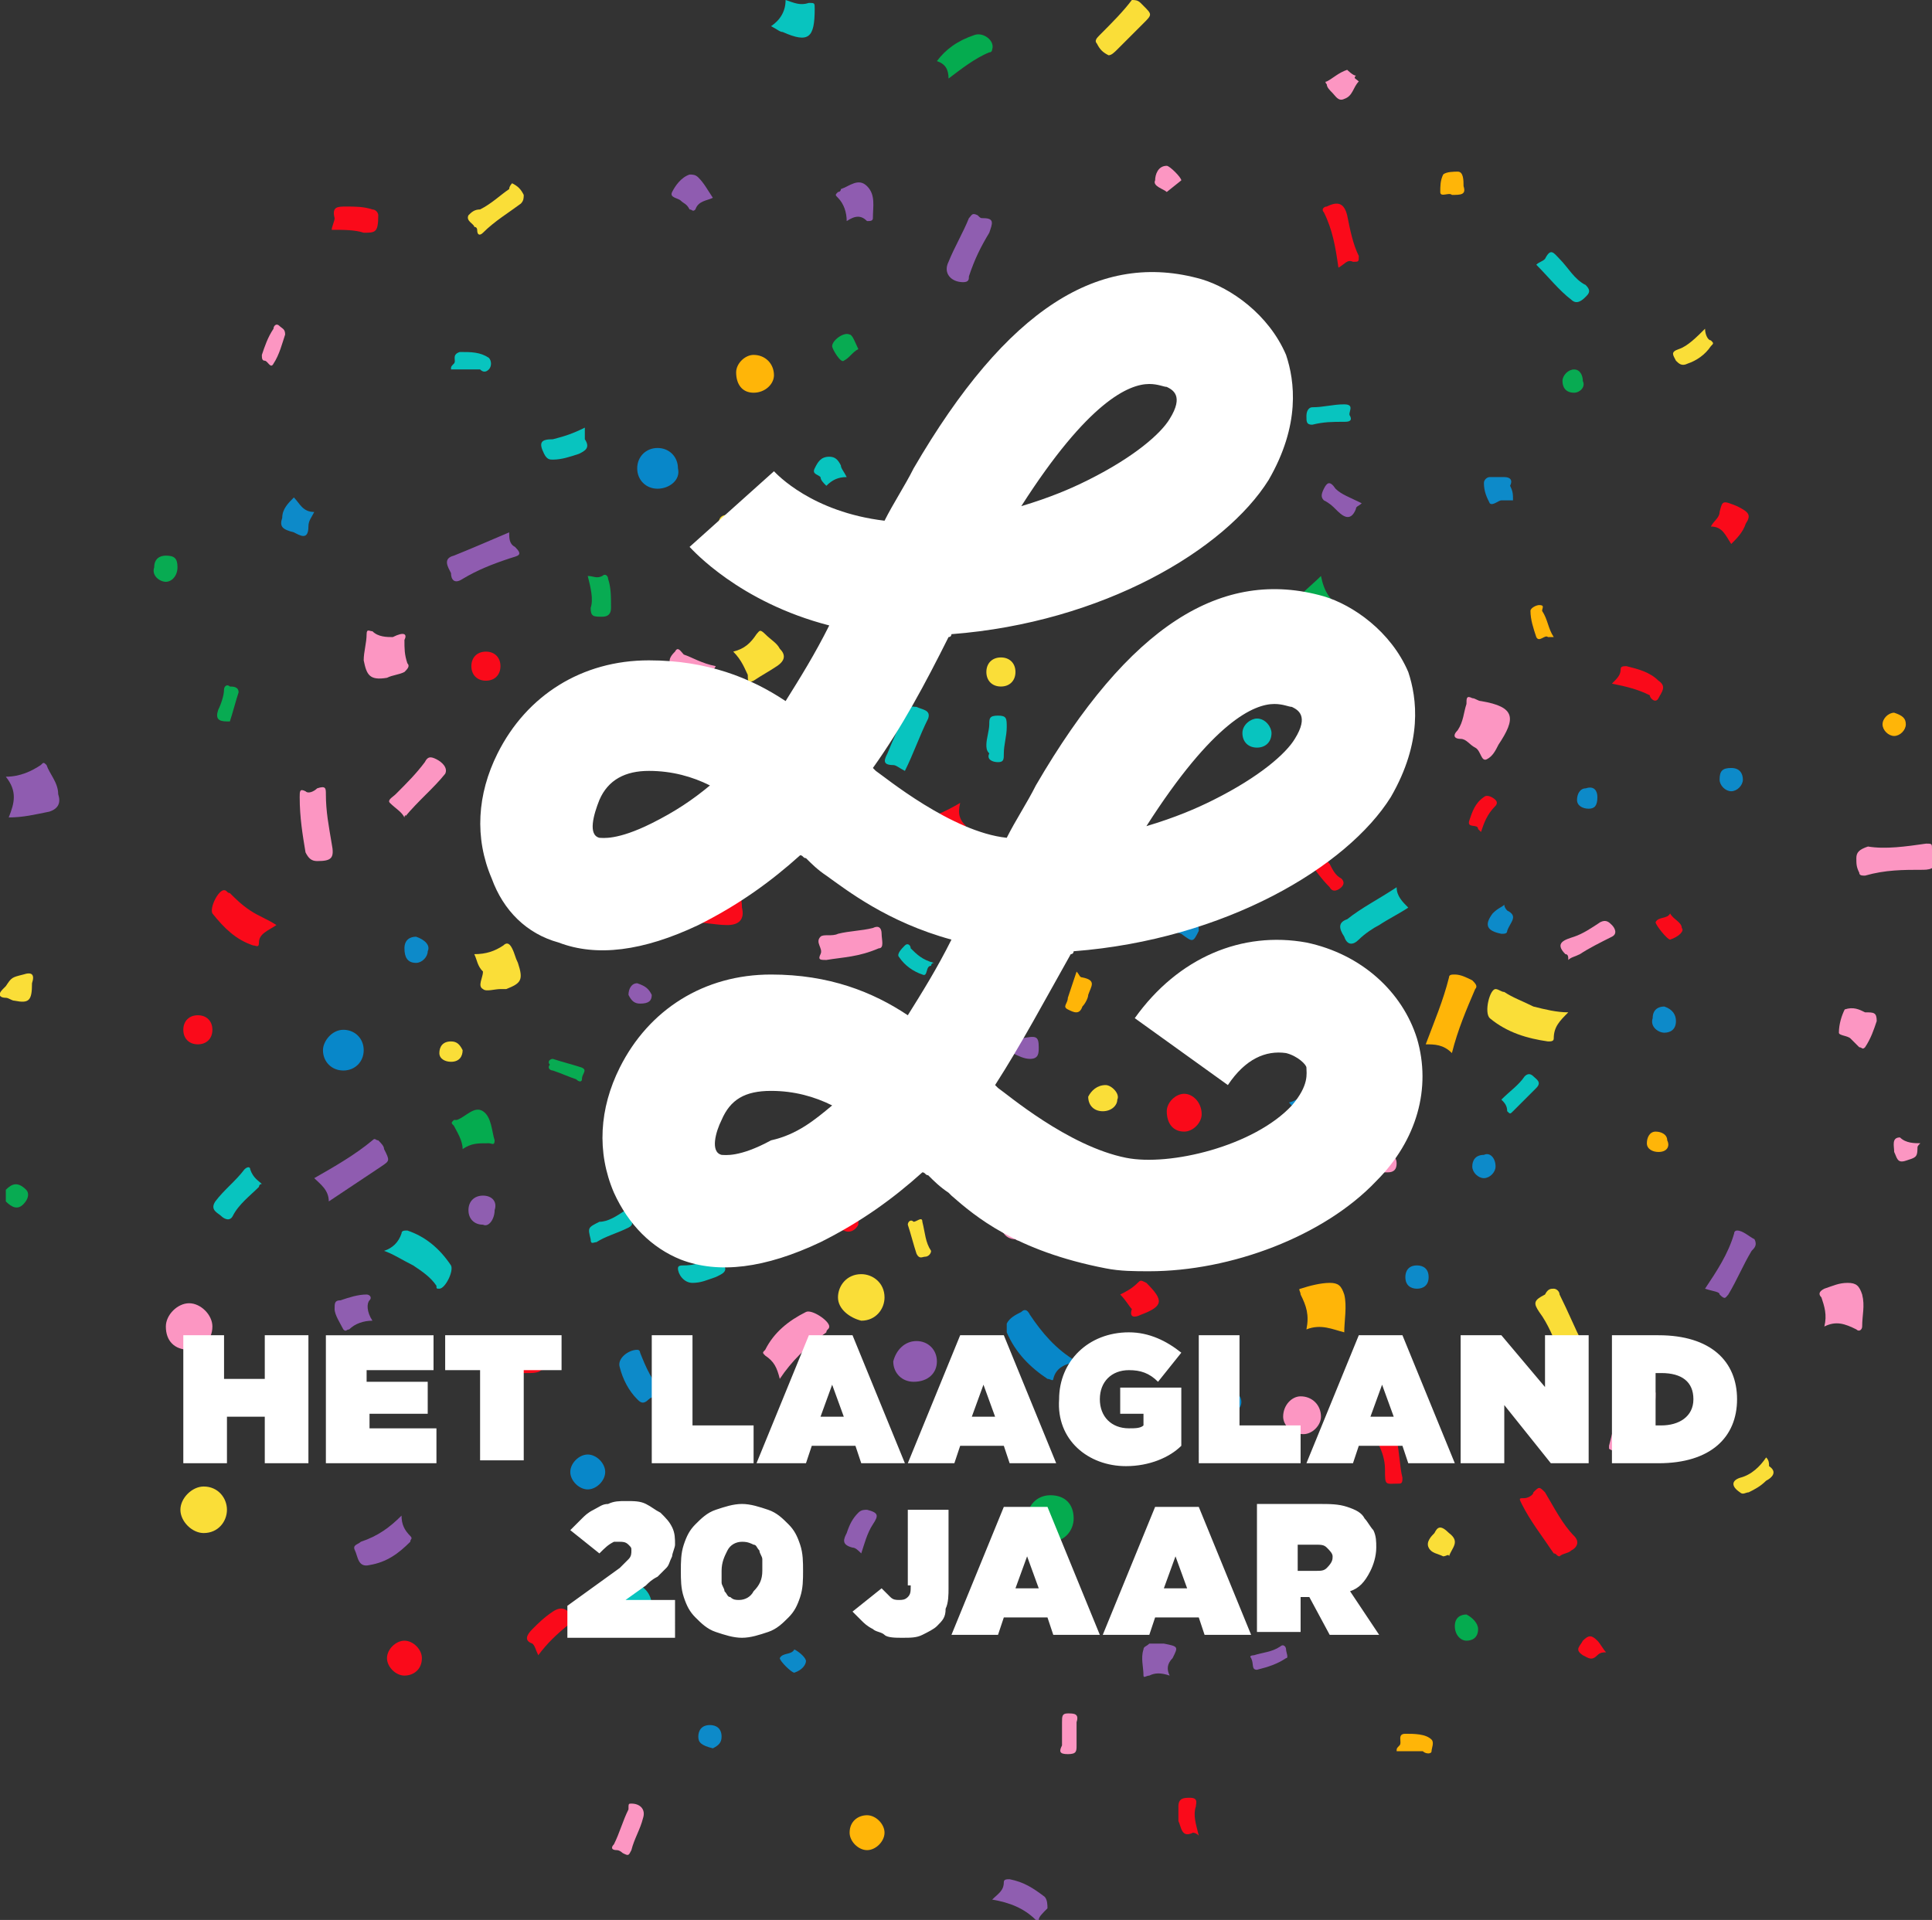 <?xml version="1.0" encoding="utf-8"?>
<!-- Generator: Adobe Illustrator 24.3.0, SVG Export Plug-In . SVG Version: 6.00 Build 0)  -->
<svg version="1.1" id="Layer_1" xmlns="http://www.w3.org/2000/svg" xmlns:xlink="http://www.w3.org/1999/xlink" x="0px" y="0px"
	 width="66.4px" height="66px" viewBox="0 0 66.4 66" style="enable-background:new 0 0 66.4 66;" xml:space="preserve">
<rect x="0" y="0" width="66.4" height="66" fill="#333333" stroke="none"/>
<style type="text/css">
	.st0{fill:#05AB4F;}
	.st1{fill:#8F5EB0;}
	.st2{fill:#FA0A1A;}
	.st3{fill:#08C4BF;}
	.st4{fill:#FC96C2;}
	.st5{fill:#08AB52;}
	.st6{fill:#FADE38;}
	.st7{fill:#0887C9;}
	.st8{fill:#FFB508;}
	.st9{fill:#8F5CB0;}
	.st10{fill:#0D8AC9;}
	.st11{fill:#FFFFFF;}
</style>
<g>
	<path class="st0" d="M36.9,52.2c0,0.4-0.3,0.8-0.8,0.8c-0.4,0-0.8-0.4-0.8-0.8c0-0.4,0.3-0.8,0.8-0.8
		C36.6,51.4,36.9,51.7,36.9,52.2"/>
	<path class="st1" d="M40.2,57.6c-0.3-0.1-0.5-0.1-0.7,0c-0.1,0-0.2,0.1-0.2,0c0-0.3-0.1-0.6,0-0.9c0-0.1,0.1-0.1,0.2-0.2
		c0.2,0,0.3,0,0.5,0c0.5,0.1,0.5,0.1,0.3,0.5C40.1,57.2,40.1,57.4,40.2,57.6"/>
	<path class="st2" d="M23.8,31.7c0.3-0.4,0.4-0.8,0.2-1.2c0.5,0.1,0.9,0,1.3-0.2c0.1,0.3,0.2,0.6,0.2,0.9c0.1,0.4-0.1,0.6-0.5,0.6
		C24.6,31.8,24.2,31.7,23.8,31.7"/>
	<path class="st3" d="M21.5,41.6c0.2,0,0.2,0.2,0.2,0.3c0,0.1,0.1,0.2-0.1,0.3c-0.4,0.2-0.8,0.3-1.1,0.5c-0.1,0-0.2,0.1-0.2-0.1
		c-0.1-0.4-0.1-0.4,0.3-0.6C20.9,42,21.2,41.8,21.5,41.6"/>
	<path class="st3" d="M24.8,43c0,0.2-0.1,0.3,0,0.4c0.3,0.3,0,0.4-0.2,0.5c-0.3,0.1-0.5,0.2-0.8,0.2c-0.3,0-0.5-0.3-0.5-0.5
		c0-0.1,0.1-0.1,0.2-0.1C24,43.5,24.4,43.3,24.8,43"/>
	<path class="st4" d="M66,39.3c-0.1,0.1-0.1,0.1-0.1,0.2c0,0.3-0.1,0.3-0.4,0.4c-0.3,0.1-0.3-0.1-0.4-0.3c0-0.2-0.1-0.5,0.2-0.5
		C65.5,39.3,65.8,39.3,66,39.3L66,39.3z"/>
	<path class="st5" d="M0.2,40.9c0.2-0.2,0.4-0.3,0.7,0C1,41,1,41.2,0.8,41.4c-0.2,0.2-0.4,0.1-0.6-0.1V40.9z"/>
	<path class="st6" d="M53.9,34.8c-0.3,0.3-0.5,0.5-0.5,0.9c0,0.1-0.1,0.1-0.2,0.1c-0.7-0.1-1.4-0.3-2-0.8c-0.2-0.2,0-1,0.2-1
		c0.1,0,0.2,0.1,0.3,0.1c0.3,0.2,0.6,0.3,1,0.5C53.1,34.7,53.5,34.8,53.9,34.8"/>
	<path class="st4" d="M55.8,47.3c0.3,0.3,0.5,0.5,0.9,0.4c0.1,0,0.2,0.1,0.2,0.2c0,0.7-0.2,1.4-0.6,2c-0.1,0.2-0.9,0-1-0.1
		c0,0,0-0.1,0-0.1C55.5,48.9,55.7,48.2,55.8,47.3"/>
	<path class="st7" d="M37,46.8c-0.4,0.1-0.7,0.2-0.8,0.6c0,0.1-0.1,0-0.2,0c-0.6-0.4-1.1-0.9-1.4-1.6c0-0.1,0-0.2,0-0.3
		c0.1-0.2,0.3-0.3,0.5-0.4c0.1-0.1,0.2-0.1,0.3,0.1C35.8,45.8,36.3,46.4,37,46.8"/>
	<path class="st4" d="M35.2,13.3c0.1,0.4,0.2,0.7,0.6,0.8c0.1,0,0.1,0.1,0,0.2c-0.4,0.6-0.9,1.1-1.6,1.4c-0.3,0.1-0.4-0.1-0.5-0.3
		c-0.4-0.3-0.3-0.4,0.1-0.7C34.3,14.4,34.8,13.9,35.2,13.3"/>
	<path class="st8" d="M49.9,36.2c-0.3-0.3-0.6-0.3-0.9-0.3c0.3-0.8,0.6-1.5,0.8-2.3c0-0.1,0.1-0.1,0.2-0.1c0.2,0,0.4,0.1,0.6,0.2
		c0.1,0.1,0.2,0.2,0.1,0.3C50.4,34.7,50.1,35.4,49.9,36.2"/>
	<path class="st4" d="M66.2,29c0.2,0,0.2,0,0.2,0.2c0,0.1,0,0.2,0,0.3c0.2,0.3,0,0.4-0.3,0.4c-0.7,0-1.3,0-2,0.2
		c-0.1,0-0.2,0-0.2-0.1c-0.1-0.2-0.1-0.3-0.1-0.5c0-0.2,0.1-0.3,0.4-0.4C64.8,29.2,65.5,29.1,66.2,29"/>
	<path class="st9" d="M0.3,28.1c0.2-0.5,0.3-0.9-0.1-1.4c0.5,0,0.9-0.2,1.2-0.4c0.1-0.1,0.1-0.1,0.2,0c0.1,0.3,0.4,0.6,0.4,1
		c0.1,0.3,0,0.5-0.3,0.6C1.2,28,0.8,28.1,0.3,28.1"/>
	<path class="st9" d="M11.3,41.3c0-0.4-0.3-0.6-0.5-0.8c0.7-0.4,1.4-0.8,2-1.3c0.1-0.1,0.1,0,0.2,0c0.1,0.1,0.2,0.2,0.2,0.3
		c0.2,0.4,0.2,0.4-0.1,0.6C12.5,40.5,11.9,40.9,11.3,41.3"/>
	<path class="st4" d="M50.6,24c0.1,0,0.2,0.1,0.3,0.1c1.2,0.2,1.2,0.6,0.6,1.5c-0.1,0.2-0.2,0.4-0.4,0.5c-0.2,0.1-0.2-0.3-0.4-0.4
		c-0.2-0.1-0.3-0.3-0.5-0.3c-0.2,0-0.3-0.1-0.1-0.3c0.2-0.3,0.2-0.6,0.3-0.9C50.4,24,50.4,23.9,50.6,24"/>
	<path class="st4" d="M26.8,47.4c-0.1-0.4-0.2-0.6-0.5-0.8c-0.1-0.1-0.1-0.1,0-0.2c0.3-0.6,0.8-1,1.4-1.3c0.2-0.1,0.8,0.3,0.8,0.5
		c0,0.1-0.1,0.1-0.1,0.2C27.7,46.3,27.2,46.8,26.8,47.4"/>
	<path class="st2" d="M53.6,53.5c-0.1,0-0.1-0.1-0.2-0.1c-0.4-0.6-0.8-1.1-1.1-1.7c-0.1-0.2-0.1-0.2,0.1-0.2c0.1,0,0.3-0.1,0.3-0.2
		c0.2-0.2,0.2-0.2,0.4,0c0.3,0.5,0.6,1.1,1,1.5c0.2,0.2,0.1,0.4-0.1,0.5C53.9,53.4,53.7,53.4,53.6,53.5"/>
	<path class="st4" d="M10.9,29.6c-0.2,0-0.3-0.1-0.4-0.3c-0.1-0.6-0.2-1.2-0.2-1.9c0-0.2,0-0.3,0.2-0.2c0.1,0.1,0.3,0,0.4-0.1
		c0.3-0.1,0.3,0,0.3,0.2c0,0.6,0.1,1.1,0.2,1.7C11.5,29.5,11.4,29.6,10.9,29.6"/>
	<path class="st3" d="M13.2,43c0.3-0.1,0.5-0.3,0.6-0.6c0-0.1,0.1-0.1,0.2-0.1c0.6,0.2,1.1,0.6,1.5,1.2c0.1,0.2-0.2,0.8-0.4,0.8
		c-0.1,0-0.1,0-0.1-0.1c-0.2-0.3-0.5-0.5-0.8-0.7C13.8,43.3,13.5,43.1,13.2,43"/>
	<path class="st0" d="M45.4,19.8c0.1,0.5,0.3,0.9,0.8,1.1c-0.3,0.3-0.6,0.6-0.7,1c0,0.1-0.1,0.1-0.2,0.1c-0.3-0.2-0.6-0.3-0.8-0.5
		c-0.2-0.2-0.3-0.4-0.1-0.7C44.7,20.4,45.1,20.1,45.4,19.8"/>
	<path class="st2" d="M9.5,31.8c-0.3,0.2-0.6,0.3-0.6,0.6c0,0.2-0.1,0.1-0.2,0.1c-0.6-0.2-1-0.6-1.4-1.1c-0.1-0.2,0.2-0.8,0.4-0.8
		c0.1,0,0.1,0.1,0.2,0.1c0.2,0.2,0.4,0.4,0.7,0.6C8.9,31.5,9.2,31.6,9.5,31.8"/>
	<path class="st8" d="M44.9,45.7c0.1-0.5,0-0.8-0.2-1.2c0-0.1-0.1-0.2,0-0.2c0.3-0.1,0.7-0.2,1-0.2c0.3,0,0.4,0.1,0.5,0.4
		c0.1,0.4,0,0.9,0,1.3C45.8,45.7,45.4,45.5,44.9,45.7"/>
	<path class="st7" d="M32.4,20.3c0,0.4,0,0.7,0.2,0.9c0.1,0.1,0,0.1-0.1,0.2c-0.5,0.4-1,0.6-1.6,0.6c-0.3,0-0.7-0.5-0.6-0.8
		c0-0.1,0.1-0.1,0.2-0.1C31.2,20.9,31.8,20.7,32.4,20.3"/>
	<path class="st9" d="M17.5,18.3c0,0.2,0,0.4,0.2,0.5c0.3,0.3,0.1,0.3-0.2,0.4c-0.6,0.2-1.1,0.4-1.6,0.7c-0.3,0.2-0.4,0-0.4-0.2
		c-0.1-0.2-0.3-0.5,0.1-0.6C16.1,18.9,16.8,18.6,17.5,18.3"/>
	<path class="st6" d="M53.4,44.3c0.1,0,0.2,0.1,0.2,0.2c0.3,0.6,0.5,1.1,0.8,1.7c0.1,0.2,0.1,0.3-0.1,0.3c-0.1,0-0.2,0-0.2,0.1
		c-0.2,0.2-0.4,0.2-0.5-0.1c-0.2-0.5-0.4-1-0.7-1.4c-0.2-0.3-0.2-0.4,0.2-0.6C53.2,44.3,53.3,44.3,53.4,44.3"/>
	<path class="st2" d="M34,31.4c0.2,0.3,0.4,0.5,0.7,0.4c0.1,0,0.1,0.1,0.1,0.2c-0.1,0.6-0.3,1.1-0.8,1.6c-0.1,0.1-0.8-0.1-0.8-0.3
		c0,0,0-0.1,0.1-0.1C33.5,32.6,33.8,32.1,34,31.4"/>
	<path class="st4" d="M13.9,22c0,0.3,0,0.5,0.1,0.8c0.1,0.1,0,0.2-0.1,0.3c-0.2,0.1-0.4,0.1-0.6,0.2c-0.6,0.1-0.7-0.1-0.8-0.6
		c0-0.3,0.1-0.6,0.1-0.9c0-0.2,0.1-0.1,0.2-0.1c0.2,0.2,0.5,0.2,0.7,0.2C13.9,21.7,14,21.8,13.9,22"/>
	<path class="st4" d="M6.5,46.4c-0.5,0-0.8-0.3-0.8-0.8c0-0.4,0.4-0.8,0.8-0.8c0.4,0,0.8,0.4,0.8,0.8C7.3,46.1,6.9,46.4,6.5,46.4"/>
	<path class="st6" d="M28.8,44.6c0-0.4,0.3-0.8,0.8-0.8c0.4,0,0.8,0.3,0.8,0.8c0,0.4-0.3,0.8-0.8,0.8C29.2,45.3,28.8,45,28.8,44.6"
		/>
	<path class="st6" d="M7.8,51.9c0,0.4-0.3,0.8-0.8,0.8c-0.4,0-0.8-0.4-0.8-0.8c0-0.4,0.4-0.8,0.8-0.8C7.5,51.1,7.8,51.5,7.8,51.9"/>
	<path class="st3" d="M48,30.5c0,0.3,0.2,0.5,0.4,0.7c-0.3,0.2-0.7,0.4-1,0.6c-0.2,0.1-0.5,0.3-0.7,0.5c-0.2,0.2-0.4,0.2-0.5-0.1
		c-0.2-0.3-0.2-0.5,0.1-0.6C46.8,31.2,47.4,30.9,48,30.5"/>
	<path class="st1" d="M33.1,9.7c-0.4,0-0.7-0.3-0.5-0.7c0.2-0.5,0.5-1,0.7-1.5c0.1-0.1,0.1-0.2,0.3-0.1c0.1,0.1,0.1,0.1,0.2,0.1
		c0.4,0,0.3,0.2,0.2,0.5c-0.3,0.5-0.5,0.9-0.7,1.5C33.3,9.6,33.3,9.7,33.1,9.7"/>
	<path class="st0" d="M43.4,34c-0.3,0.2-0.5,0.3-0.5,0.7c0,0.1-0.1,0.1-0.2,0.1c-0.6-0.1-1.1-0.4-1.5-0.9c-0.1-0.2,0.1-0.8,0.3-0.8
		c0.1,0,0.1,0,0.2,0.1C42.2,33.5,42.7,33.8,43.4,34"/>
	<path class="st4" d="M34.9,42.6c-0.4,0-0.6-0.4-0.4-0.7c0.2-0.5,0.5-0.9,0.7-1.4c0.1-0.2,0.2-0.3,0.3-0.1c0,0.1,0.1,0.1,0.2,0.1
		c0.4,0.1,0.3,0.2,0.1,0.5c-0.3,0.4-0.5,0.9-0.7,1.4C35.1,42.6,35,42.7,34.9,42.6"/>
	<path class="st9" d="M58.6,44.3c0.4-0.6,0.8-1.2,1-1.9c0-0.1,0.1-0.1,0.1-0.1c0.2,0,0.4,0.2,0.6,0.3c0.1,0.2,0,0.3-0.1,0.4
		c-0.3,0.5-0.5,1-0.8,1.5c-0.1,0.1-0.1,0.2-0.3,0C59.1,44.4,58.9,44.4,58.6,44.3"/>
	<path class="st10" d="M42,50.2c-0.2-0.2-0.5-0.3-0.8-0.3c0.3-0.7,0.6-1.3,0.8-2c0-0.1,0.1-0.1,0.1-0.1c0.4-0.1,0.7,0.3,0.5,0.6
		C42.4,49,42.2,49.6,42,50.2"/>
	<path class="st4" d="M33.2,35.8c0,0-0.1,0.1-0.1,0.1c-0.4,0.5-0.8,0.9-1.1,1.4c-0.1,0.1-0.2,0.1-0.3,0c0-0.1-0.1-0.1-0.2-0.2
		c-0.4-0.1-0.3-0.3-0.1-0.5c0.4-0.4,0.7-0.8,1-1.3c0.1-0.1,0.2-0.1,0.3-0.1C33,35.4,33.1,35.6,33.2,35.8"/>
	<path class="st3" d="M20.8,55.1c0-0.4,0.3-0.7,0.8-0.7c0.4,0,0.8,0.3,0.8,0.8c0,0.4-0.4,0.8-0.7,0.8C21.1,55.9,20.8,55.5,20.8,55.1
		"/>
	<path class="st2" d="M25,36.6c0,0.4-0.3,0.8-0.8,0.7c-0.4,0-0.7-0.3-0.7-0.7c0-0.4,0.3-0.7,0.7-0.7C24.7,35.8,25,36.1,25,36.6"/>
	<path class="st4" d="M62.7,45.6c0.1-0.4,0-0.7-0.1-1c-0.1-0.1-0.1-0.2,0.1-0.3c0.3-0.1,0.5-0.2,0.8-0.2c0.3,0,0.4,0.1,0.5,0.4
		c0.1,0.4,0,0.7,0,1.1c0,0.1-0.1,0.2-0.2,0.1C63.4,45.5,63.1,45.4,62.7,45.6"/>
	<path class="st6" d="M16.3,32.8c0.4,0,0.7-0.1,1-0.3c0.1-0.1,0.2-0.1,0.3,0.1c0.1,0.2,0.1,0.3,0.2,0.5c0.2,0.6,0.1,0.7-0.4,0.9
		c-0.1,0-0.2,0-0.2,0c-0.2,0-0.5,0.1-0.6,0c-0.2-0.1,0-0.4,0-0.6C16.4,33.2,16.4,33,16.3,32.8"/>
	<path class="st3" d="M31.1,26.5c-0.2-0.1-0.3-0.2-0.4-0.2c-0.4,0-0.3-0.2-0.2-0.4c0.2-0.5,0.4-0.9,0.6-1.4c0.1-0.3,0.2-0.2,0.4-0.2
		c0.2,0.1,0.5,0.1,0.4,0.4C31.6,25.3,31.4,25.9,31.1,26.5"/>
	<path class="st4" d="M13.9,28.1c-0.1-0.2-0.3-0.3-0.5-0.5c-0.1-0.1,0.1-0.2,0.2-0.3c0.4-0.4,0.7-0.7,1-1.1c0.1-0.2,0.2-0.2,0.4-0.1
		c0.2,0.1,0.4,0.3,0.3,0.5C14.9,27.1,14.4,27.5,13.9,28.1C14,28,13.9,28,13.9,28.1"/>
	<path class="st6" d="M25.2,22.4c0.4-0.1,0.6-0.3,0.8-0.6c0.1-0.1,0.1-0.2,0.3,0c0.2,0.2,0.4,0.3,0.5,0.5c0.2,0.2,0.2,0.4-0.1,0.6
		c-0.3,0.2-0.5,0.3-0.8,0.5c-0.2,0.1-0.2,0-0.2-0.2C25.6,23,25.5,22.7,25.2,22.4"/>
	<path class="st9" d="M31.5,46.1c0.4,0,0.7,0.3,0.7,0.7c0,0.4-0.3,0.7-0.8,0.7c-0.4,0-0.7-0.3-0.7-0.7
		C30.8,46.4,31.1,46.1,31.5,46.1"/>
	<path class="st7" d="M22.6,16.8c-0.4,0-0.7-0.3-0.7-0.7c0-0.4,0.3-0.7,0.7-0.7c0.4,0,0.7,0.3,0.7,0.7C23.4,16.5,23,16.8,22.6,16.8"
		/>
	<path class="st7" d="M11.8,35.4c0.4,0,0.7,0.3,0.7,0.7c0,0.4-0.3,0.7-0.7,0.7c-0.4,0-0.7-0.3-0.7-0.7
		C11.1,35.8,11.4,35.4,11.8,35.4"/>
	<path class="st4" d="M28.4,33c-0.2,0-0.3,0-0.2-0.2c0.1-0.2-0.2-0.4,0-0.6c0.1-0.1,0.4,0,0.6-0.1c0.4-0.1,0.8-0.1,1.2-0.2
		c0.2-0.1,0.3,0,0.3,0.2c0,0.2,0.1,0.5-0.1,0.5C29.5,32.9,29,32.9,28.4,33"/>
	<path class="st2" d="M46,9.2c-0.1-0.7-0.2-1.3-0.5-1.9c-0.1-0.1,0-0.2,0.1-0.2c0.4-0.2,0.6-0.1,0.7,0.3c0.1,0.5,0.2,1,0.4,1.4
		c0,0.2,0,0.2-0.2,0.2C46.3,8.9,46.2,9.1,46,9.2"/>
	<path class="st9" d="M13.8,52.1c0,0.3,0.1,0.5,0.3,0.7c0.1,0.1,0,0.1,0,0.2c-0.4,0.4-0.8,0.7-1.4,0.8c-0.4,0.1-0.4-0.3-0.5-0.5
		c-0.1-0.2,0.1-0.2,0.2-0.3C13,52.8,13.4,52.5,13.8,52.1"/>
	<path class="st6" d="M38.1,1.9c-0.2-0.1-0.3-0.2-0.4-0.4c-0.1-0.1,0-0.2,0.1-0.3c0.4-0.4,0.8-0.8,1.1-1.2C39,0,39.1,0,39.2,0.1
		c0,0,0.1,0.1,0.1,0.1c0.3,0.3,0.3,0.3,0,0.6c-0.3,0.3-0.6,0.6-0.9,0.9C38.3,1.8,38.2,1.9,38.1,1.9"/>
	<path class="st2" d="M33,27.6c-0.1,0.4,0,0.6,0.2,0.8c-0.4,0.4-0.9,0.5-1.4,0.6c-0.3,0-0.6-0.4-0.5-0.6c0-0.1,0.1-0.1,0.2-0.1
		C32,28.1,32.5,27.9,33,27.6"/>
	<path class="st6" d="M17.6,6.3c0.2,0.1,0.3,0.2,0.4,0.4C18,6.8,18,6.9,17.9,7C17.5,7.3,17,7.6,16.6,8c-0.1,0.1-0.2,0.1-0.2-0.1
		c0,0,0-0.1-0.1-0.1c0-0.1-0.3-0.2-0.2-0.4c0.1-0.1,0.2-0.2,0.4-0.2c0.4-0.2,0.7-0.5,1-0.7C17.5,6.4,17.6,6.3,17.6,6.3"/>
	<path class="st10" d="M22.9,48c-0.3,0-0.5,0-0.6,0.1c-0.2,0.2-0.3,0.1-0.4,0c-0.3-0.3-0.5-0.7-0.6-1.1c-0.1-0.3,0.3-0.6,0.6-0.6
		c0.1,0,0.1,0.1,0.1,0.1C22.2,47,22.4,47.5,22.9,48"/>
	<path class="st0" d="M32.6,2.7c0-0.3-0.1-0.5-0.4-0.6c0.3-0.4,0.7-0.7,1.3-0.9c0.3-0.1,0.7,0.2,0.6,0.5c0,0,0,0.1-0.1,0.1
		C33.5,2,33,2.4,32.6,2.7L32.6,2.7z"/>
	<path class="st10" d="M44.3,37.9c0.4-0.1,0.6-0.4,0.8-0.7c0.1,0.1,0.2,0.2,0.4,0.3c0.5,0.5,0.5,0.8-0.1,1.1
		c-0.2,0.1-0.4,0.2-0.6,0.3C44.7,38.5,44.6,38.2,44.3,37.9"/>
	<path class="st3" d="M52.8,9.1C52.9,9,53,9,53.1,8.9c0.2-0.4,0.3-0.2,0.5,0c0.3,0.3,0.5,0.7,0.9,0.9c0.2,0.2,0.1,0.3,0,0.4
		c-0.1,0.1-0.3,0.3-0.5,0.1C53.6,10,53.2,9.5,52.8,9.1"/>
	<path class="st8" d="M26.6,12.9c0,0.3-0.3,0.6-0.7,0.6c-0.4,0-0.6-0.3-0.6-0.7c0-0.3,0.3-0.6,0.6-0.6
		C26.3,12.2,26.6,12.5,26.6,12.9"/>
	<path class="st1" d="M35.7,66c0,0-0.1,0-0.1,0c-0.4-0.4-0.9-0.6-1.5-0.7c0.2-0.2,0.4-0.3,0.4-0.6c0-0.1,0.1-0.1,0.2-0.1
		c0.5,0.1,0.8,0.3,1.2,0.6c0.1,0.1,0.1,0.3,0.1,0.4C35.8,65.8,35.7,65.9,35.7,66"/>
	<path class="st3" d="M26.5,0.9C26.8,0.7,27,0.4,27,0c0.3,0.1,0.5,0.2,0.8,0.1c0.2,0,0.2,0,0.2,0.2c0,1-0.2,1.2-1.1,0.8
		C26.8,1.1,26.7,1,26.5,0.9"/>
	<path class="st2" d="M41.3,38.3c0,0.3-0.3,0.6-0.6,0.6c-0.4,0-0.6-0.3-0.6-0.7c0-0.3,0.3-0.6,0.6-0.6C41,37.6,41.3,37.9,41.3,38.3"
		/>
	<path class="st0" d="M15.9,39.5c0-0.3-0.2-0.6-0.3-0.8c-0.1-0.1-0.1-0.1,0-0.2c0,0,0,0,0.1,0c0.3-0.1,0.6-0.5,0.9-0.3
		c0.3,0.2,0.3,0.7,0.4,1c0,0.2-0.1,0.1-0.2,0.1C16.4,39.3,16.2,39.3,15.9,39.5"/>
	<path class="st10" d="M46,34.3c0,0.3-0.3,0.6-0.6,0.6c-0.4,0-0.7-0.3-0.7-0.6c0-0.4,0.3-0.7,0.6-0.7C45.7,33.7,46,34,46,34.3"/>
	<path class="st9" d="M29.1,7.6c0-0.3-0.1-0.6-0.3-0.8c-0.1-0.1-0.1-0.1,0-0.2c0,0,0.1,0,0.1-0.1c0.3-0.1,0.6-0.4,0.9-0.1
		c0.3,0.3,0.2,0.7,0.2,1.1c0,0.1-0.1,0.1-0.2,0.1C29.6,7.4,29.4,7.4,29.1,7.6"/>
	<path class="st4" d="M44.1,48.7c0-0.4,0.3-0.7,0.6-0.7c0.4,0,0.7,0.3,0.7,0.7c0,0.3-0.3,0.6-0.6,0.6C44.4,49.3,44.1,49,44.1,48.7"
		/>
	<path class="st1" d="M38,29.2c-0.2-0.1-0.4-0.2-0.6-0.1c-0.1,0-0.1-0.1-0.1-0.1c-0.1-0.5,0-0.9,0.2-1.3c0.1-0.3,0.4-0.1,0.6-0.1
		c0.2,0.1,0.1,0.2,0.1,0.3C38,28.3,38,28.7,38,29.2"/>
	<path class="st4" d="M64.5,35.1c-0.1,0.3-0.2,0.6-0.4,0.9C64,36.1,64,36,63.9,36c-0.1-0.1-0.2-0.2-0.3-0.3
		c-0.1-0.1-0.4-0.1-0.4-0.2c0-0.3,0.1-0.6,0.2-0.8c0,0,0,0,0,0c0.3-0.1,0.5,0,0.7,0.1C64.4,34.8,64.5,34.8,64.5,35.1"/>
	<path class="st7" d="M20.8,50.6c0,0.3-0.3,0.6-0.6,0.6c-0.3,0-0.6-0.3-0.6-0.6c0-0.3,0.3-0.6,0.6-0.6C20.5,50,20.8,50.3,20.8,50.6"
		/>
	<path class="st3" d="M9,40.7c-0.1,0-0.1,0.1-0.1,0.1c-0.3,0.3-0.7,0.6-0.9,1c-0.1,0.2-0.3,0.1-0.4,0c-0.1-0.1-0.4-0.2-0.2-0.5
		c0.3-0.4,0.7-0.7,1-1.1c0.1-0.1,0.2-0.1,0.2,0C8.7,40.5,8.9,40.6,9,40.7"/>
	<path class="st6" d="M39,41.8c0,0.4-0.2,0.5-0.5,0.4c-0.4-0.1-0.8-0.3-1.2-0.4c-0.2-0.1-0.2-0.1-0.1-0.2c0.1-0.1,0-0.4,0.2-0.4
		c0.1,0,0.3,0.1,0.5,0.2c0.3,0.1,0.6,0.2,0.9,0.3C38.9,41.6,39,41.6,39,41.8"/>
	<path class="st2" d="M18.5,56.9c-0.1-0.2-0.1-0.3-0.2-0.4c-0.3-0.1-0.2-0.3,0-0.5c0.2-0.2,0.4-0.4,0.7-0.6c0.3-0.2,0.5-0.1,0.7,0.2
		c0.1,0.1,0,0.2-0.1,0.2C19.1,56.2,18.8,56.5,18.5,56.9"/>
	<path class="st2" d="M13.9,57.6c-0.3,0-0.6-0.3-0.6-0.6c0-0.3,0.3-0.6,0.6-0.6c0.3,0,0.6,0.3,0.6,0.6
		C14.5,57.4,14.2,57.6,13.9,57.6"/>
	<path class="st1" d="M12.8,45.4c-0.3,0-0.6,0.1-0.8,0.3c-0.1,0-0.1,0.1-0.2,0c-0.1-0.2-0.3-0.5-0.3-0.7c0-0.2,0-0.3,0.2-0.3
		c0.3-0.1,0.6-0.2,0.9-0.2c0.1,0,0.2,0.1,0.1,0.2C12.6,44.8,12.6,45.1,12.8,45.4"/>
	<path class="st2" d="M55.4,23.5c0.2-0.2,0.3-0.3,0.3-0.5c0-0.1,0.1-0.1,0.2-0.1c0.4,0.1,0.8,0.2,1.1,0.5c0.3,0.2,0.1,0.4,0,0.6
		c-0.1,0.2-0.3,0-0.3-0.1C56.3,23.7,55.9,23.6,55.4,23.5"/>
	<path class="st4" d="M35.6,18.1c0.2,0,0.4,0,0.6-0.1c0.1-0.1,0.1,0,0.2,0.1c0.2,0.4,0.3,0.7,0.3,1.2c0,0.3-0.3,0.4-0.5,0.4
		c-0.1,0-0.1-0.1-0.1-0.2c0-0.2-0.1-0.5-0.1-0.7C35.8,18.6,35.7,18.4,35.6,18.1"/>
	<path class="st2" d="M27.2,18.8c0.1,0.3,0.2,0.6,0.5,0.8c-0.2,0.1-0.4,0.3-0.4,0.4c-0.1,0.3-0.2,0.3-0.4,0.1
		c-0.1-0.1-0.2-0.1-0.2-0.1c-0.3-0.2-0.3-0.4-0.1-0.7C26.7,19.1,26.9,18.9,27.2,18.8"/>
	<path class="st8" d="M29.8,62.4c0.3,0,0.6,0.3,0.6,0.6c0,0.3-0.3,0.6-0.6,0.6c-0.3,0-0.6-0.3-0.6-0.6
		C29.2,62.6,29.5,62.4,29.8,62.4"/>
	<path class="st2" d="M59.5,18.7c-0.2-0.3-0.3-0.6-0.7-0.6c0.1-0.2,0.3-0.3,0.3-0.5c0.1-0.4,0.1-0.4,0.6-0.2
		c0.4,0.2,0.5,0.3,0.3,0.6C59.9,18.3,59.7,18.5,59.5,18.7"/>
	<path class="st4" d="M53.9,33c0-0.1,0-0.2-0.1-0.2c-0.4-0.4,0-0.5,0.3-0.6c0.3-0.1,0.6-0.3,0.9-0.5c0.2-0.1,0.3,0,0.4,0.1
		c0.1,0.1,0.2,0.3,0,0.4c-0.4,0.2-0.8,0.4-1.1,0.6C54.1,32.9,54,32.9,53.9,33"/>
	<path class="st2" d="M11.4,7.9c0-0.1,0.1-0.3,0.1-0.4c-0.1-0.4,0.1-0.4,0.4-0.4c0.3,0,0.6,0,0.9,0.1c0.1,0,0.2,0.1,0.2,0.2
		C13,8,12.9,8,12.5,8C12.2,7.9,11.8,7.9,11.4,7.9"/>
	<path class="st2" d="M47.7,49.3c0.1,0,0.3,0,0.3,0.2c0.1,0.4,0.1,0.9,0.2,1.3c0,0.1,0,0.2-0.1,0.2c-0.5,0-0.5,0.1-0.5-0.5
		c0-0.3-0.1-0.6-0.2-0.8C47.3,49.4,47.5,49.4,47.7,49.3"/>
	<path class="st3" d="M20.1,14.7c0,0.2,0,0.3,0,0.4c0.2,0.3,0,0.4-0.2,0.5c-0.3,0.1-0.6,0.2-0.9,0.2c-0.1,0-0.2,0-0.3-0.2
		c-0.2-0.4-0.1-0.5,0.3-0.5C19.4,15,19.7,14.9,20.1,14.7"/>
	<path class="st10" d="M39.5,31.7c0.1-0.1,0.3-0.2,0.3-0.3c0.1-0.3,0.3-0.2,0.5-0.2c0.3,0.1,0.6,0.3,0.8,0.5
		c0.1,0.1,0.1,0.2,0.1,0.3c-0.2,0.4-0.2,0.4-0.6,0.1C40.2,32,39.9,31.8,39.5,31.7"/>
	<path class="st1" d="M42.7,42.9c-0.2-0.1-0.3-0.3-0.5-0.2c-0.1,0-0.1-0.1-0.1-0.2c0-0.4,0.1-0.7,0.4-1c0.1-0.1,0.2-0.2,0.3-0.1
		c0.4,0.1,0.4,0.1,0.3,0.5C42.8,42.1,42.7,42.5,42.7,42.9"/>
	<path class="st3" d="M26.5,35.1c0,0.3-0.3,0.5-0.6,0.6c-0.3,0-0.6-0.3-0.6-0.6c0-0.3,0.3-0.5,0.6-0.5
		C26.3,34.6,26.5,34.8,26.5,35.1"/>
	<path class="st6" d="M35.6,31c-0.1-0.2-0.2-0.3-0.3-0.5c-0.2-0.3-0.2-0.3,0.1-0.6c0.3-0.2,0.5-0.2,0.7,0c0.1,0.1,0.1,0.2,0.2,0.4
		c0.2,0.4,0.2,0.4-0.3,0.5C35.9,30.9,35.7,30.9,35.6,31"/>
	<path class="st4" d="M21.7,62c0.3,0,0.5,0.2,0.4,0.5c-0.1,0.4-0.3,0.7-0.4,1.1c-0.1,0.2-0.1,0.2-0.3,0.1c0,0-0.1-0.1-0.2-0.1
		c-0.2,0-0.2-0.1-0.1-0.2c0.2-0.4,0.3-0.8,0.5-1.2C21.6,62,21.6,62,21.7,62"/>
	<path class="st2" d="M38.5,44.5c0.2-0.1,0.4-0.2,0.6-0.4c0.1-0.1,0.1-0.1,0.3,0c0.6,0.6,0.6,0.8-0.2,1.1c-0.2,0.1-0.4,0.1-0.3-0.2
		C38.8,44.9,38.7,44.7,38.5,44.5"/>
	<path class="st4" d="M24.6,22.9c-0.1,0.2-0.3,0.3-0.3,0.5c0,0.1,0,0.1-0.1,0.1c-0.4-0.1-0.8-0.3-1.1-0.6c-0.2-0.2,0-0.4,0.1-0.5
		c0.1-0.2,0.2,0,0.3,0.1C23.8,22.6,24.1,22.8,24.6,22.9"/>
	<path class="st4" d="M39.1,12.1c-0.2,0.1-0.2,0.3-0.3,0.4c-0.1,0.1-0.2-0.1-0.3-0.1c-0.3-0.2-0.6-0.4-0.9-0.6
		c-0.2-0.1-0.2-0.2-0.1-0.4c0.1-0.2,0.2-0.3,0.4-0.1c0.3,0.2,0.6,0.4,0.9,0.7C39,12,39.1,12.1,39.1,12.1"/>
	<path class="st1" d="M29.6,53.4c-0.1-0.1-0.2-0.2-0.3-0.2c-0.4-0.1-0.3-0.3-0.2-0.5c0.1-0.3,0.2-0.5,0.4-0.7
		c0.1-0.1,0.2-0.1,0.3-0.1c0.4,0.1,0.4,0.2,0.2,0.5C29.8,52.7,29.7,53.1,29.6,53.4"/>
	<path class="st10" d="M10.1,17.1c0.2,0.2,0.3,0.5,0.7,0.5c-0.1,0.2-0.2,0.3-0.2,0.5c0,0.5-0.3,0.3-0.5,0.2
		c-0.4-0.1-0.5-0.2-0.4-0.5C9.7,17.5,9.9,17.3,10.1,17.1"/>
	<path class="st5" d="M20.2,19.8c0.2,0,0.3,0.1,0.5,0c0.1-0.1,0.2,0,0.2,0.1c0.1,0.3,0.1,0.6,0.1,1c0,0.2-0.1,0.3-0.3,0.3
		c-0.3,0-0.4,0-0.4-0.3C20.4,20.6,20.3,20.2,20.2,19.8"/>
	<path class="st6" d="M58.6,11.3c0,0.2,0.1,0.4,0.2,0.4c0.1,0.1,0.1,0.1,0,0.2c-0.2,0.3-0.5,0.5-0.8,0.6c-0.2,0.1-0.3,0-0.4-0.1
		c-0.1-0.2-0.2-0.3,0.1-0.4C58,11.9,58.3,11.6,58.6,11.3"/>
	<path class="st6" d="M1.1,33.8c0,0.6-0.1,0.7-0.6,0.6c-0.1,0-0.2-0.1-0.3-0.1c-0.2,0-0.3-0.1-0.1-0.3c0,0,0.1-0.1,0.1-0.1
		c0.2-0.3,0.2-0.3,0.6-0.4C1.1,33.4,1.2,33.5,1.1,33.8"/>
	<path class="st9" d="M24.5,6.8c-0.2,0.1-0.5,0.1-0.6,0.4c-0.1,0.1-0.1,0-0.2,0C23.6,7,23.5,7,23.4,6.9c-0.1-0.1-0.4-0.1-0.3-0.3
		c0.1-0.2,0.3-0.5,0.6-0.6c0.1,0,0.2,0,0.3,0.1C24.2,6.3,24.3,6.5,24.5,6.8"/>
	<path class="st3" d="M43.2,25.7c-0.3,0-0.5-0.2-0.5-0.5c0-0.3,0.3-0.5,0.5-0.5c0.3,0,0.5,0.3,0.5,0.5
		C43.7,25.5,43.5,25.7,43.2,25.7"/>
	<path class="st3" d="M44.9,14.3c0-0.2,0.1-0.3,0.2-0.3c0.4,0,0.7-0.1,1.1-0.1c0.4,0,0.1,0.3,0.2,0.4c0.1,0.2-0.1,0.2-0.2,0.2
		c-0.4,0-0.7,0-1.1,0.1C44.9,14.6,44.9,14.5,44.9,14.3"/>
	<path class="st6" d="M60.7,50.1c0.1,0.1,0.1,0.2,0.1,0.3c0.3,0.2,0.1,0.4-0.1,0.5c-0.2,0.2-0.4,0.3-0.6,0.4c-0.1,0-0.2,0.1-0.3,0
		c-0.3-0.2-0.3-0.4,0-0.5C60.2,50.7,60.5,50.4,60.7,50.1"/>
	<path class="st1" d="M20.3,25c0.2,0.2,0.4,0.3,0.6,0.4c0.2,0,0.2,0.1,0.1,0.2c-0.3,0.7-0.5,0.8-1.1,0.3c-0.1-0.1-0.2-0.1-0.2-0.3
		C20,25.5,20.2,25.3,20.3,25"/>
	<path class="st2" d="M7.3,35.4c0,0.3-0.2,0.5-0.5,0.5c-0.3,0-0.5-0.2-0.5-0.5c0-0.3,0.2-0.5,0.5-0.5C7.1,34.9,7.3,35.1,7.3,35.4"/>
	<path class="st3" d="M33.9,25.6c0-0.2,0.1-0.5,0.1-0.7c0-0.2,0-0.3,0.3-0.3c0.3,0,0.3,0.1,0.3,0.4c0,0.3-0.1,0.6-0.1,0.9
		c0,0.2,0,0.3-0.2,0.3c-0.2,0-0.4-0.1-0.3-0.3C33.9,25.8,33.9,25.7,33.9,25.6C33.9,25.6,33.9,25.6,33.9,25.6"/>
	<path class="st6" d="M34.4,22.6c0.3,0,0.5,0.2,0.5,0.5c0,0.3-0.2,0.5-0.5,0.5c-0.3,0-0.5-0.2-0.5-0.5
		C33.9,22.8,34.1,22.6,34.4,22.6"/>
	<path class="st10" d="M43.3,29.1c-0.1,0-0.1,0-0.1-0.1c-0.1-0.1-0.1-0.1-0.2-0.2c-0.1-0.1-0.4-0.1-0.3-0.3c0.1-0.2,0.3-0.4,0.5-0.5
		c0.1,0,0.2,0,0.2,0.1c0.1,0.1,0.2,0.2,0.3,0.3c0.1,0.1,0.2,0.2,0.2,0.4c0,0.1-0.2,0.1-0.3,0.1C43.5,28.9,43.4,29,43.3,29.1"/>
	<path class="st2" d="M17.2,22.9c0,0.3-0.2,0.5-0.5,0.5c-0.3,0-0.5-0.2-0.5-0.5c0-0.3,0.2-0.5,0.5-0.5C17,22.4,17.2,22.6,17.2,22.9"
		/>
	<path class="st10" d="M28.8,35c0.3,0,0.5,0.1,0.7-0.1c0,0,0,0,0,0c0.1-0.1,0.1,0.1,0.1,0.1c0,0.2,0.5,0.4,0.2,0.6
		c-0.6,0.5-0.8,0.4-1-0.4C28.8,35.2,28.8,35.1,28.8,35"/>
	<path class="st9" d="M46.8,17.3c-0.1,0.1-0.2,0.1-0.2,0.2c-0.2,0.5-0.5,0.2-0.7,0c-0.1-0.1-0.2-0.2-0.4-0.3c-0.1-0.1-0.1-0.2,0-0.4
		c0.1-0.2,0.2-0.3,0.4,0C46.1,17,46.4,17.1,46.8,17.3"/>
	<path class="st2" d="M44.9,29.5c0.2,0,0.3-0.3,0.5-0.2c0.1,0.1,0.2,0.3,0.3,0.4c0.1,0.2,0.2,0.4,0.4,0.5c0.1,0.1,0.1,0.2,0,0.3
		c-0.1,0.1-0.3,0.2-0.4,0C45.4,30.2,45.2,29.9,44.9,29.5"/>
	<path class="st3" d="M51.6,37.8c0.3-0.3,0.6-0.5,0.8-0.8c0.1-0.1,0.2-0.1,0.3,0c0.1,0.1,0.3,0.2,0.1,0.4c-0.3,0.3-0.5,0.5-0.8,0.8
		c-0.1,0.1-0.1,0.1-0.2,0C51.8,38,51.7,37.9,51.6,37.8"/>
	<path class="st2" d="M37.9,25.3c0,0.3-0.2,0.5-0.5,0.5c-0.3,0-0.5-0.2-0.5-0.5c0-0.3,0.2-0.5,0.5-0.5C37.7,24.8,37.9,25,37.9,25.3"
		/>
	<path class="st8" d="M37,33.4c0.1,0.1,0.1,0.2,0.2,0.2c0.5,0.1,0.3,0.3,0.2,0.6c0,0.1-0.1,0.3-0.2,0.4c-0.1,0.3-0.3,0.2-0.5,0.1
		c-0.2-0.1,0-0.2,0-0.4C36.8,34,36.9,33.7,37,33.4"/>
	<path class="st10" d="M39.1,23.4c0.1,0.1,0.3,0.2,0.4,0.2c0.5,0.1,0.2,0.3,0.2,0.5c-0.1,0.3-0.3,0.4-0.5,0.2
		c-0.1,0-0.1-0.1-0.2-0.1c-0.1-0.1-0.2-0.2-0.3-0.3C38.8,23.9,39,23.7,39.1,23.4"/>
	<path class="st3" d="M40.9,41.5c0,0.3-0.2,0.5-0.5,0.5c-0.3,0-0.5-0.2-0.5-0.4c0-0.3,0.2-0.5,0.5-0.5C40.7,41,40.9,41.3,40.9,41.5"
		/>
	<path class="st2" d="M41.2,63.1C41.1,63,41,63,41,63c-0.4,0.2-0.4-0.2-0.5-0.4c0-0.2,0-0.3,0-0.5c0-0.3,0.2-0.3,0.4-0.3
		c0.3,0,0.2,0.2,0.2,0.3C41,62.4,41.1,62.7,41.2,63.1"/>
	<path class="st2" d="M28.8,41c0.1,0,0.2,0.1,0.3,0.1c0.4-0.1,0.4,0.2,0.4,0.4c0,0.2,0,0.4,0,0.6c-0.1,0.2-0.3,0.3-0.5,0.2
		c-0.1,0-0.1-0.1-0.1-0.2C28.9,41.8,28.9,41.4,28.8,41"/>
	<path class="st4" d="M47.2,39.7c0.2,0,0.3,0,0.5,0c0.2,0,0.3,0.1,0.3,0.3c0,0.2-0.1,0.3-0.3,0.3c-0.3,0-0.6,0-0.9,0
		c-0.2,0-0.2-0.1-0.2-0.2c0-0.3,0.1-0.3,0.3-0.3C47,39.7,47.1,39.7,47.2,39.7"/>
	<path class="st10" d="M52,17.2c-0.1,0-0.3,0-0.4,0c-0.1,0-0.3,0.2-0.4,0.1c-0.1-0.2-0.2-0.4-0.2-0.7c0-0.1,0.1-0.2,0.2-0.2
		c0.2,0,0.3,0,0.5,0c0.2,0,0.3,0.1,0.2,0.3C52,16.9,52,17,52,17.2"/>
	<path class="st4" d="M36.5,59.6c0-0.1,0-0.3,0-0.4c0-0.2,0-0.3,0.2-0.3c0.2,0,0.4,0,0.3,0.3c0,0.3,0,0.5,0,0.8c0,0.2,0,0.3-0.3,0.3
		c-0.3,0-0.3-0.1-0.2-0.3C36.5,59.8,36.5,59.7,36.5,59.6L36.5,59.6z"/>
	<path class="st4" d="M46.7,2.8c-0.2,0.2-0.2,0.5-0.5,0.6c-0.2,0.1-0.3-0.1-0.4-0.2c-0.1-0.1-0.2-0.2-0.2-0.3c0,0-0.1-0.1,0-0.1
		c0.2-0.1,0.4-0.3,0.7-0.4c0,0,0.2,0.2,0.3,0.2C46.5,2.7,46.6,2.7,46.7,2.8"/>
	<path class="st6" d="M24.7,18c0-0.2,0.1-0.3,0.3-0.3c0.3,0.1,0.6,0.1,0.9,0.2c0.3,0,0.1,0.3,0.1,0.4c0,0.2-0.1,0.1-0.2,0.1
		c-0.3-0.1-0.6-0.1-0.9-0.1C24.7,18.2,24.7,18.1,24.7,18"/>
	<path class="st6" d="M38,37.3c0.2,0,0.5,0.3,0.4,0.5c0,0.2-0.2,0.4-0.5,0.4c-0.3,0-0.5-0.2-0.5-0.5C37.5,37.5,37.7,37.3,38,37.3"/>
	<path class="st3" d="M15.5,12.7c0-0.1,0-0.1,0.1-0.2c0.1-0.1-0.1-0.3,0.2-0.4c0.4,0,0.7,0,1,0.2c0.1,0.1,0.1,0.3,0,0.4
		c-0.1,0.1-0.2,0.1-0.3,0C16.2,12.7,15.9,12.7,15.5,12.7"/>
	<path class="st1" d="M16.6,42.1c-0.3,0-0.5-0.2-0.5-0.5c0-0.3,0.2-0.5,0.5-0.5c0.3,0,0.5,0.2,0.4,0.5C17,41.9,16.8,42.2,16.6,42.1"
		/>
	<path class="st6" d="M49.6,53.5c-0.2-0.1-0.4-0.1-0.5-0.3c-0.1-0.2,0.1-0.4,0.2-0.5c0.1-0.2,0.2-0.3,0.5,0c0.4,0.3,0.1,0.5,0,0.8
		C49.8,53.4,49.7,53.5,49.6,53.5"/>
	<path class="st4" d="M40.2,28.2c0.3,0,0.4,0.2,0.5,0.4c0,0.3-0.2,0.5-0.4,0.5c-0.2,0-0.5-0.2-0.5-0.5
		C39.7,28.4,39.9,28.2,40.2,28.2"/>
	<path class="st4" d="M47.8,23.6c0,0.1-0.1,0.1-0.1,0.2c-0.2,0.2-0.5,0.3-0.7,0.5c-0.2,0.2-0.3,0.1-0.4-0.1c-0.1-0.1-0.1-0.2,0-0.3
		c0.3-0.2,0.6-0.4,0.9-0.6c0.1-0.1,0.1-0.1,0.2,0C47.7,23.4,47.8,23.5,47.8,23.6"/>
	<path class="st7" d="M29.4,20.3c0,0.3-0.2,0.5-0.5,0.5c-0.2,0-0.5-0.2-0.5-0.4c0-0.3,0.2-0.5,0.5-0.5
		C29.2,19.9,29.4,20.1,29.4,20.3"/>
	<path class="st8" d="M48,60.2c0-0.1,0-0.1,0.1-0.2c0.1-0.1-0.1-0.4,0.2-0.4c0.3,0,0.7,0,0.9,0.2c0.1,0.1,0,0.3,0,0.4
		c0,0.1-0.2,0.1-0.3,0C48.7,60.2,48.4,60.2,48,60.2"/>
	<path class="st6" d="M32,43c0,0.1-0.1,0.2-0.2,0.2c-0.1,0-0.2,0.1-0.3-0.1c-0.1-0.3-0.2-0.7-0.3-1c0-0.1,0.1-0.2,0.2-0.1
		c0.1,0,0.3-0.2,0.3,0C31.8,42.4,31.8,42.7,32,43"/>
	<path class="st3" d="M29.1,16.4c-0.3,0-0.5,0.1-0.7,0.3c-0.1-0.1-0.2-0.2-0.2-0.3c-0.1-0.1-0.3-0.1-0.2-0.3
		c0.1-0.2,0.2-0.4,0.5-0.4c0.2,0,0.3,0.1,0.4,0.3C28.9,16.1,29,16.2,29.1,16.4"/>
	<path class="st1" d="M43.2,57.4c-0.2,0-0.1-0.2-0.2-0.4c-0.1-0.1,0.1-0.1,0.1-0.1c0.3-0.1,0.6-0.1,0.9-0.3c0.1-0.1,0.2,0,0.2,0.1
		c0,0.1,0.1,0.3,0,0.3C43.9,57.2,43.6,57.3,43.2,57.4"/>
	<path class="st5" d="M26.4,41.6c-0.1-0.1-0.1-0.2-0.2-0.3c-0.1-0.1-0.3-0.1-0.2-0.3c0.1-0.2,0.3-0.3,0.5-0.4c0.1,0,0.2,0,0.2,0.1
		c0.1,0.1,0.2,0.3,0.3,0.4c0.1,0.1,0.1,0.2-0.1,0.2C26.6,41.4,26.5,41.5,26.4,41.6"/>
	<path class="st3" d="M32.1,33.1c-0.1,0-0.1,0.1-0.1,0.1c-0.2,0-0.1,0.4-0.3,0.3c-0.3-0.1-0.6-0.3-0.8-0.6c-0.1-0.1,0.1-0.3,0.2-0.4
		c0.1-0.1,0.2,0,0.2,0.1C31.5,32.8,31.7,33,32.1,33.1"/>
	<path class="st10" d="M57.6,35.1c0,0.3-0.2,0.4-0.4,0.4c-0.2,0-0.5-0.2-0.4-0.5c0-0.3,0.2-0.4,0.4-0.4
		C57.5,34.7,57.6,34.9,57.6,35.1"/>
	<path class="st5" d="M7.8,24.8c-0.3,0-0.4-0.1-0.3-0.4c0.1-0.2,0.2-0.5,0.2-0.7c0-0.1,0.1-0.2,0.2-0.1c0.1,0,0.3,0,0.3,0.2
		c-0.1,0.3-0.2,0.7-0.3,1C7.9,24.8,7.9,24.8,7.8,24.8"/>
	<path class="st6" d="M32.4,40.1c-0.1,0-0.3,0.1-0.2-0.2c0-0.2,0-0.4,0-0.5c0.1-0.1,0.3-0.2,0.5-0.2c0.2,0,0.2,0.3,0.3,0.5
		C33,39.9,32.8,40,32.4,40.1"/>
	<path class="st5" d="M5.7,20c-0.2,0-0.5-0.2-0.4-0.5c0-0.3,0.2-0.4,0.4-0.4c0.3,0,0.4,0.1,0.4,0.4C6.1,19.8,5.9,20,5.7,20"/>
	<path class="st2" d="M38.5,18.8c0-0.1,0.1-0.1,0.1-0.1c0.1-0.1-0.1-0.4,0.2-0.3c0.3,0,0.6,0.1,0.9,0.3c0.1,0.1,0,0.3,0,0.4
		c-0.1,0.2-0.2,0-0.3,0C39.1,18.9,38.8,18.9,38.5,18.8"/>
	<path class="st2" d="M18.1,47.2c-0.1,0-0.2,0-0.3,0c-0.3,0.1-0.2-0.1-0.2-0.3c0-0.3,0.1-0.1,0.2-0.2c0.3,0,0.5,0,0.8-0.1
		c0.2,0,0.2,0,0.2,0.2c0,0.1,0,0.3-0.2,0.3C18.5,47.2,18.3,47.2,18.1,47.2C18.1,47.2,18.1,47.2,18.1,47.2"/>
	<path class="st8" d="M53.4,21.9c-0.1,0-0.1,0-0.2,0c-0.1-0.1-0.3,0.2-0.4,0c-0.1-0.3-0.2-0.6-0.2-0.9c0-0.1,0.2-0.2,0.3-0.2
		c0.2,0,0.1,0.1,0.1,0.2C53.2,21.3,53.2,21.6,53.4,21.9"/>
	<path class="st6" d="M41.7,22.4c-0.2-0.2-0.4,0-0.5-0.2c-0.1-0.2,0-0.4,0-0.7c0-0.1,0.1-0.2,0.1-0.2c0.1-0.2,0.3-0.1,0.4-0.1
		c0.2,0,0.1,0.2,0.1,0.3C41.7,21.7,41.7,22,41.7,22.4"/>
	<path class="st8" d="M49.9,6.7c-0.1-0.1-0.4,0.1-0.4-0.1c0-0.2,0-0.4,0.1-0.6c0.1-0.1,0.4-0.1,0.5-0.1c0.2,0,0.2,0.3,0.2,0.5
		C50.4,6.7,50.2,6.7,49.9,6.7"/>
	<path class="st0" d="M50.8,56c0,0.3-0.2,0.4-0.4,0.4c-0.2,0-0.4-0.2-0.4-0.5c0-0.3,0.2-0.4,0.4-0.4C50.6,55.6,50.8,55.8,50.8,56"/>
	<path class="st2" d="M50.9,28.6c0,0-0.1-0.1-0.1-0.1c0-0.2-0.4,0-0.3-0.3c0.1-0.3,0.2-0.6,0.5-0.8c0.1-0.1,0.3,0,0.4,0.1
		c0.1,0.1,0,0.2,0,0.2C51.1,28,51,28.3,50.9,28.6"/>
	<path class="st4" d="M9.8,11.5c-0.1,0.3-0.2,0.7-0.4,1c-0.1,0.2-0.2-0.1-0.3-0.1c-0.1,0-0.1-0.1-0.1-0.2c0.1-0.3,0.2-0.6,0.4-0.9
		c0-0.1,0.1-0.2,0.2-0.1C9.7,11.3,9.8,11.3,9.8,11.5"/>
	<path class="st10" d="M14.7,32.7c0,0.2-0.2,0.4-0.4,0.4c-0.3,0-0.4-0.2-0.4-0.5c0-0.3,0.2-0.4,0.4-0.4
		C14.6,32.3,14.8,32.5,14.7,32.7"/>
	<path class="st2" d="M57.4,32.3c-0.1,0-0.5-0.5-0.5-0.6c0.1-0.2,0.4-0.1,0.5-0.3c0.1,0.2,0.4,0.3,0.4,0.5
		C57.9,32,57.7,32.2,57.4,32.3"/>
	<path class="st5" d="M29.5,12c-0.2,0.1-0.3,0.3-0.5,0.4c-0.1,0.1-0.4-0.4-0.4-0.5c0-0.2,0.4-0.5,0.6-0.4
		C29.3,11.5,29.4,11.8,29.5,12"/>
	<path class="st10" d="M51.4,40.1c0,0.2-0.2,0.4-0.4,0.4c-0.2,0-0.4-0.2-0.4-0.4c0-0.2,0.1-0.4,0.4-0.4
		C51.2,39.6,51.4,39.8,51.4,40.1"/>
	<path class="st1" d="M35.7,36c0,0.2,0,0.4-0.3,0.4c-0.2,0-0.4-0.1-0.6-0.2c0.2-0.1,0.1-0.5,0.3-0.5C35.6,35.6,35.7,35.6,35.7,36"/>
	<path class="st4" d="M31.6,30.7c0,0.2-0.2,0.5-0.4,0.4c-0.2,0-0.4-0.2-0.4-0.4c0-0.2,0.2-0.5,0.4-0.4
		C31.4,30.4,31.6,30.5,31.6,30.7"/>
	<path class="st1" d="M26.2,55.3c-0.1,0-0.3,0-0.2-0.1c0.1-0.2,0-0.4,0.1-0.5c0.1-0.1,0.3-0.1,0.5-0.1c0.2,0,0.2,0.3,0.2,0.5
		C26.7,55.3,26.4,55.2,26.2,55.3"/>
	<path class="st5" d="M40.8,17c-0.1-0.1-0.1-0.1-0.1-0.2c-0.3-0.4-0.3-0.6,0.2-0.7c0.2-0.1,0.4-0.1,0.3,0.2c0,0.1,0.1,0.2,0.1,0.3
		c0,0.2-0.2,0.1-0.2,0.2C41,16.8,40.9,16.9,40.8,17"/>
	<path class="st10" d="M59.5,26.4c0.3,0,0.4,0.2,0.4,0.4c0,0.2-0.2,0.4-0.4,0.4c-0.2,0-0.4-0.2-0.4-0.4
		C59.1,26.5,59.2,26.4,59.5,26.4"/>
	<path class="st5" d="M19,36.4c0.3,0.1,0.7,0.2,1,0.3c0.2,0.1,0,0.2,0,0.4c0,0.1-0.1,0.1-0.2,0c-0.3-0.1-0.5-0.2-0.8-0.3
		c-0.1,0-0.2-0.1-0.1-0.2C18.8,36.5,18.9,36.4,19,36.4"/>
	<path class="st4" d="M40.6,6.2c0,0-0.5,0.4-0.5,0.4c-0.1-0.1-0.5-0.2-0.4-0.4c0-0.2,0.1-0.5,0.4-0.5C40.2,5.7,40.6,6.1,40.6,6.2"/>
	<path class="st6" d="M28.2,23.7c0.2-0.1,0.2,0,0.2,0.2c-0.1,0.3,0,0.5,0,0.8c0,0.1,0,0.2-0.2,0.2c-0.1,0-0.3,0-0.2-0.2
		c0-0.3,0-0.6,0-0.9C27.9,23.6,28.1,23.7,28.2,23.7"/>
	<path class="st10" d="M27.3,57.5c-0.1,0-0.5-0.4-0.5-0.5c0.1-0.2,0.4-0.1,0.5-0.3c0.2,0.1,0.4,0.3,0.4,0.4
		C27.7,57.2,27.6,57.4,27.3,57.5"/>
	<path class="st2" d="M55.2,56.8c-0.1,0-0.2,0-0.3,0.1c-0.2,0.2-0.3,0.1-0.5,0c-0.3-0.2-0.1-0.3,0-0.5c0.2-0.2,0.3-0.2,0.5,0
		C55,56.5,55.1,56.7,55.2,56.8"/>
	<path class="st10" d="M51.7,31.1c0,0.1,0.1,0.2,0.1,0.2c0.4,0.2,0.1,0.4,0,0.7c0,0.1-0.1,0.1-0.2,0.1c-0.5-0.1-0.6-0.3-0.3-0.7
		C51.5,31.2,51.6,31.2,51.7,31.1"/>
	<path class="st6" d="M15.9,36.1c0,0.2-0.1,0.4-0.4,0.4c-0.2,0-0.4-0.1-0.4-0.3c0-0.2,0.1-0.4,0.4-0.4
		C15.7,35.8,15.8,35.9,15.9,36.1"/>
	<path class="st8" d="M65.5,24.9c0,0.2-0.2,0.4-0.4,0.4c-0.2,0-0.4-0.2-0.4-0.4c0-0.2,0.2-0.4,0.4-0.4
		C65.4,24.6,65.5,24.7,65.5,24.9"/>
	<path class="st10" d="M48.7,44.3c-0.2,0-0.4-0.1-0.4-0.4c0-0.2,0.1-0.4,0.4-0.4c0.2,0,0.4,0.1,0.4,0.4
		C49.1,44.2,48.9,44.3,48.7,44.3"/>
	<path class="st5" d="M54.1,13.5c-0.3,0-0.4-0.2-0.4-0.4c0-0.2,0.2-0.4,0.4-0.4c0.2,0,0.3,0.2,0.3,0.4
		C54.5,13.3,54.3,13.5,54.1,13.5"/>
	<path class="st8" d="M47.8,35.8c0,0.2-0.1,0.4-0.4,0.4c-0.2,0-0.4-0.1-0.4-0.4c0-0.2,0.1-0.4,0.4-0.3
		C47.7,35.5,47.8,35.6,47.8,35.8"/>
	<path class="st8" d="M57,39.6c-0.2,0-0.4-0.1-0.4-0.3c0-0.2,0.1-0.4,0.3-0.4c0.2,0,0.4,0.1,0.4,0.3C57.4,39.4,57.3,39.6,57,39.6"/>
	<path class="st10" d="M24,59.7c0-0.2,0.1-0.4,0.4-0.4c0.2,0,0.4,0.1,0.4,0.4c0,0.2-0.1,0.3-0.3,0.4C24.1,60,24,59.9,24,59.7"/>
	<path class="st10" d="M47.5,27.6c0,0.2-0.2,0.4-0.4,0.4c-0.2,0-0.3-0.2-0.3-0.4c0-0.2,0.2-0.3,0.4-0.3
		C47.4,27.3,47.5,27.4,47.5,27.6"/>
	<path class="st10" d="M54.9,27.4c0,0.3-0.1,0.4-0.3,0.4c-0.2,0-0.4-0.1-0.4-0.3c0-0.2,0.1-0.4,0.3-0.4C54.8,27,54.9,27.2,54.9,27.4
		"/>
	<path class="st9" d="M22.4,34.2c0,0.2-0.1,0.3-0.4,0.3c-0.2,0-0.3-0.1-0.4-0.3c0-0.2,0.1-0.4,0.3-0.4C22.2,33.9,22.3,34,22.4,34.2"
		/>
	<path class="st4" d="M21.2,30.7c0,0.3-0.1,0.4-0.3,0.5c-0.2,0-0.4-0.1-0.4-0.3c0-0.2,0.2-0.4,0.4-0.4
		C21.1,30.4,21.2,30.6,21.2,30.7"/>
	<polyline class="st0" points="39.5,36.4 39.5,36.4 39.5,36.4 39.5,36.4 	"/>
	<path class="st11" d="M20.6,28.8c0.1,0,0.6,0.1,1.8-0.5c0.8-0.4,1.4-0.8,2-1.3c-0.6-0.3-1.3-0.5-2.1-0.5c0,0,0,0,0,0
		c-0.8,0-1.4,0.3-1.7,1C20.4,28,20.2,28.7,20.6,28.8 M35.1,17.4c1-0.3,1.7-0.6,2.3-0.9c1.6-0.8,2.5-1.6,2.8-2.1
		c0.5-0.8,0.1-1-0.1-1.1c-0.1,0-0.3-0.1-0.6-0.1C38.8,13.2,37.4,13.8,35.1,17.4 M39.4,28.4c1-0.3,1.7-0.6,2.3-0.9
		c1.6-0.8,2.5-1.6,2.8-2.1c0.5-0.8,0.1-1-0.1-1.1c-0.1,0-0.3-0.1-0.6-0.1C43.1,24.2,41.7,24.8,39.4,28.4 M28.6,38
		c-0.6-0.3-1.3-0.5-2.1-0.5c0,0,0,0,0,0c-0.9,0-1.4,0.3-1.7,1c-0.2,0.4-0.4,1.1,0,1.2c0.1,0,0.6,0.1,1.7-0.5
		C27.4,39,28,38.5,28.6,38 M16.9,30.2c-0.6-1.4-0.5-2.9,0.2-4.3c1-2,2.9-3.2,5.2-3.2c2,0,3.5,0.6,4.7,1.4c0.5-0.8,1-1.6,1.5-2.6
		c-3.1-0.8-4.7-2.6-4.8-2.7l2.9-2.6l0,0c0.1,0.1,1.3,1.4,3.8,1.7c0.3-0.6,0.7-1.2,1-1.8c3.2-5.5,6.4-7.5,9.9-6.5
		c1,0.3,2.3,1.2,2.9,2.6c0.3,0.9,0.5,2.4-0.6,4.3c-1.5,2.4-5.7,4.9-10.9,5.3c0,0,0,0.1-0.1,0.1C31.8,23.5,31,25,30,26.4
		c0,0,0.1,0.1,0.1,0.1c0.3,0.2,2.6,2.1,4.5,2.3c0.3-0.6,0.7-1.2,1-1.8c3.2-5.5,6.4-7.5,9.9-6.5c1,0.3,2.3,1.2,2.9,2.6
		c0.3,0.9,0.5,2.4-0.6,4.3c-1.5,2.4-5.7,4.9-10.9,5.3c0,0,0,0.1-0.1,0.1c-0.9,1.6-1.7,3.1-2.6,4.5c0,0,0.1,0.1,0.1,0.1
		c0.3,0.2,2.4,2,4.4,2.4c1.5,0.3,4.4-0.4,5.7-1.8c0.6-0.7,0.5-1.1,0.5-1.3c0-0.1-0.3-0.4-0.7-0.5c-0.7-0.1-1.4,0.2-2,1.1l-3.2-2.3
		c1.5-2.1,3.7-3,5.9-2.6c1.9,0.4,3.3,1.7,3.8,3.3c0.5,1.7,0,3.5-1.4,4.9c-1.8,1.9-5,3.1-7.8,3.1c-0.5,0-1,0-1.5-0.1
		c-3.1-0.6-4.5-1.8-5.3-2.5l-0.1-0.1c-0.3-0.2-0.5-0.4-0.7-0.6c-0.1,0-0.1-0.1-0.2-0.1c-1,0.9-2.1,1.7-3.5,2.4
		c-1.9,0.9-3.5,1.1-4.8,0.6c-1-0.4-1.8-1.2-2.3-2.3c-0.6-1.4-0.5-2.9,0.2-4.3c1-2,2.9-3.2,5.2-3.2c2,0,3.5,0.6,4.7,1.4
		c0.5-0.8,1-1.6,1.5-2.6c-2.2-0.6-3.6-1.7-4.3-2.2c-0.3-0.2-0.5-0.4-0.7-0.6c-0.1,0-0.1-0.1-0.2-0.1c-1,0.9-2.1,1.7-3.5,2.4
		c-1.9,0.9-3.5,1.1-4.8,0.6C18.1,32.1,17.3,31.3,16.9,30.2 M26.2,54c0-0.1,0-0.3,0-0.4c0-0.1-0.1-0.2-0.1-0.3
		c-0.1-0.1-0.1-0.2-0.2-0.2C25.7,53,25.6,53,25.5,53c-0.2,0-0.4,0.1-0.5,0.3c-0.1,0.2-0.2,0.4-0.2,0.7v0c0,0.2,0,0.3,0,0.4
		c0,0.1,0.1,0.2,0.1,0.3c0.1,0.1,0.1,0.2,0.2,0.2c0.1,0.1,0.2,0.1,0.3,0.1c0.2,0,0.4-0.1,0.5-0.3C26.1,54.5,26.2,54.3,26.2,54
		L26.2,54z M27.5,53.1c0.1,0.3,0.1,0.6,0.1,0.9v0c0,0.3,0,0.6-0.1,0.9c-0.1,0.3-0.2,0.5-0.4,0.7c-0.2,0.2-0.4,0.4-0.7,0.5
		c-0.3,0.1-0.6,0.2-0.9,0.2c-0.3,0-0.6-0.1-0.9-0.2c-0.3-0.1-0.5-0.3-0.7-0.5c-0.2-0.2-0.3-0.4-0.4-0.7c-0.1-0.3-0.1-0.6-0.1-0.9v0
		c0-0.3,0-0.6,0.1-0.9c0.1-0.3,0.2-0.5,0.4-0.7c0.2-0.2,0.4-0.4,0.7-0.5c0.3-0.1,0.6-0.2,0.9-0.2c0.3,0,0.6,0.1,0.9,0.2
		c0.3,0.1,0.5,0.3,0.7,0.5C27.3,52.6,27.4,52.8,27.5,53.1 M35.7,54.6l-0.4-1.1l-0.4,1.1H35.7z M36,51.8l1.8,4.4h-1.6L36,55.6h-1.5
		l-0.2,0.6h-1.6l1.8-4.4H36z M31.3,54.5c0,0.2,0,0.3-0.1,0.4C31.1,55,31,55,30.9,55c-0.1,0-0.2,0-0.3-0.1c-0.1-0.1-0.2-0.2-0.3-0.3
		l-1,0.8c0.1,0.1,0.2,0.2,0.3,0.3c0.1,0.1,0.2,0.2,0.4,0.3c0.1,0.1,0.3,0.1,0.4,0.2s0.4,0.1,0.6,0.1c0.3,0,0.5,0,0.7-0.1
		c0.2-0.1,0.4-0.2,0.5-0.3c0.2-0.2,0.3-0.3,0.3-0.6c0.1-0.2,0.1-0.5,0.1-0.7v-2.7h-1.4V54.5z M29,48.7l-0.4-1.1l-0.4,1.1H29z
		 M29.6,50.3l-0.2-0.6h-1.5l-0.2,0.6H26l1.8-4.4h1.5l1.8,4.4H29.6z M58.2,48.1c0-0.6-0.4-0.9-1.1-0.9h-0.2V49h0.2
		C57.7,49,58.2,48.7,58.2,48.1L58.2,48.1z M59.7,48.1L59.7,48.1c0,1.3-0.9,2.2-2.7,2.2h-1.6v-4.4H57C58.8,45.9,59.7,46.8,59.7,48.1
		 M22.2,54.5c0.1-0.1,0.2-0.2,0.4-0.3c0.1-0.1,0.2-0.2,0.3-0.3c0.1-0.1,0.1-0.2,0.2-0.4c0-0.1,0.1-0.3,0.1-0.4v0
		c0-0.2,0-0.4-0.1-0.6c-0.1-0.2-0.2-0.3-0.4-0.5c-0.2-0.1-0.3-0.2-0.5-0.3c-0.2-0.1-0.4-0.1-0.7-0.1c-0.2,0-0.4,0-0.6,0.1
		c-0.2,0-0.3,0.1-0.5,0.2c-0.2,0.1-0.3,0.2-0.4,0.3c-0.1,0.1-0.3,0.3-0.4,0.4l1,0.8c0.2-0.2,0.3-0.3,0.5-0.4C21,53,21.1,53,21.3,53
		c0.1,0,0.2,0,0.3,0.1c0.1,0.1,0.1,0.1,0.1,0.2c0,0.1,0,0.2-0.1,0.3c-0.1,0.1-0.2,0.2-0.3,0.3l-1.8,1.3v1.1h3.7V55h-1.7L22.2,54.5z
		 M53.2,47.8l-1.6-1.9h-1.4v4.4h1.5v-2l1.6,2h1.3v-4.4h-1.5V47.8z M45.8,53.5c0-0.1-0.1-0.2-0.2-0.3c-0.1-0.1-0.2-0.1-0.4-0.1h-0.6
		v0.9h0.6c0.2,0,0.3,0,0.4-0.1C45.8,53.7,45.8,53.6,45.8,53.5L45.8,53.5z M46.4,54.7l1,1.5h-1.7L45,54.9h0h-0.3v1.2h-1.5v-4.4h2.1
		c0.4,0,0.7,0,1,0.1c0.3,0.1,0.5,0.2,0.6,0.4c0.1,0.1,0.2,0.3,0.3,0.4c0.1,0.2,0.1,0.4,0.1,0.6v0c0,0.3-0.1,0.6-0.2,0.8
		C46.9,54.4,46.7,54.6,46.4,54.7 M40.8,54.6l-0.4-1.1L40,54.6H40.8z M41.2,51.8l1.8,4.4h-1.6l-0.2-0.6h-1.5l-0.2,0.6h-1.6l1.8-4.4
		H41.2z M47.9,48.7l-0.4-1.1l-0.4,1.1H47.9z M48.2,45.9l1.8,4.4h-1.6l-0.2-0.6h-1.5l-0.2,0.6h-1.6l1.8-4.4H48.2z M15.2,47.1h1.3v3.1
		H18v-3.1h1.3v-1.2h-4V47.1z M38.7,50.4c0.8,0,1.5-0.3,1.9-0.7v-2h-2.1v0.9h0.8v0.4c-0.1,0.1-0.3,0.1-0.5,0.1c-0.6,0-1-0.4-1-1v0
		c0-0.6,0.4-1,1-1c0.4,0,0.7,0.1,1,0.4l0.8-1c-0.5-0.4-1.1-0.7-1.8-0.7c-1.4,0-2.4,1-2.4,2.3v0C36.3,49.5,37.4,50.4,38.7,50.4
		 M34.2,48.7l-0.4-1.1l-0.4,1.1H34.2z M34.5,45.9l1.8,4.4h-1.6l-0.2-0.6H33l-0.2,0.6h-1.6l1.8-4.4H34.5z M12.6,48.6h2.1v-1.1h-2.1
		v-0.4h2.3v-1.2h-3.7v4.4H15v-1.2h-2.3V48.6z M41.2,45.9v4.4h3.5V49h-2.1v-3.1H41.2z M9.1,47.4H7.7v-1.5H6.3v4.4h1.5v-1.6h1.3v1.6
		h1.5v-4.4H9.1V47.4z M23.8,45.9V49h2.1v1.3h-3.5v-4.4H23.8z"/>
</g>
</svg>

